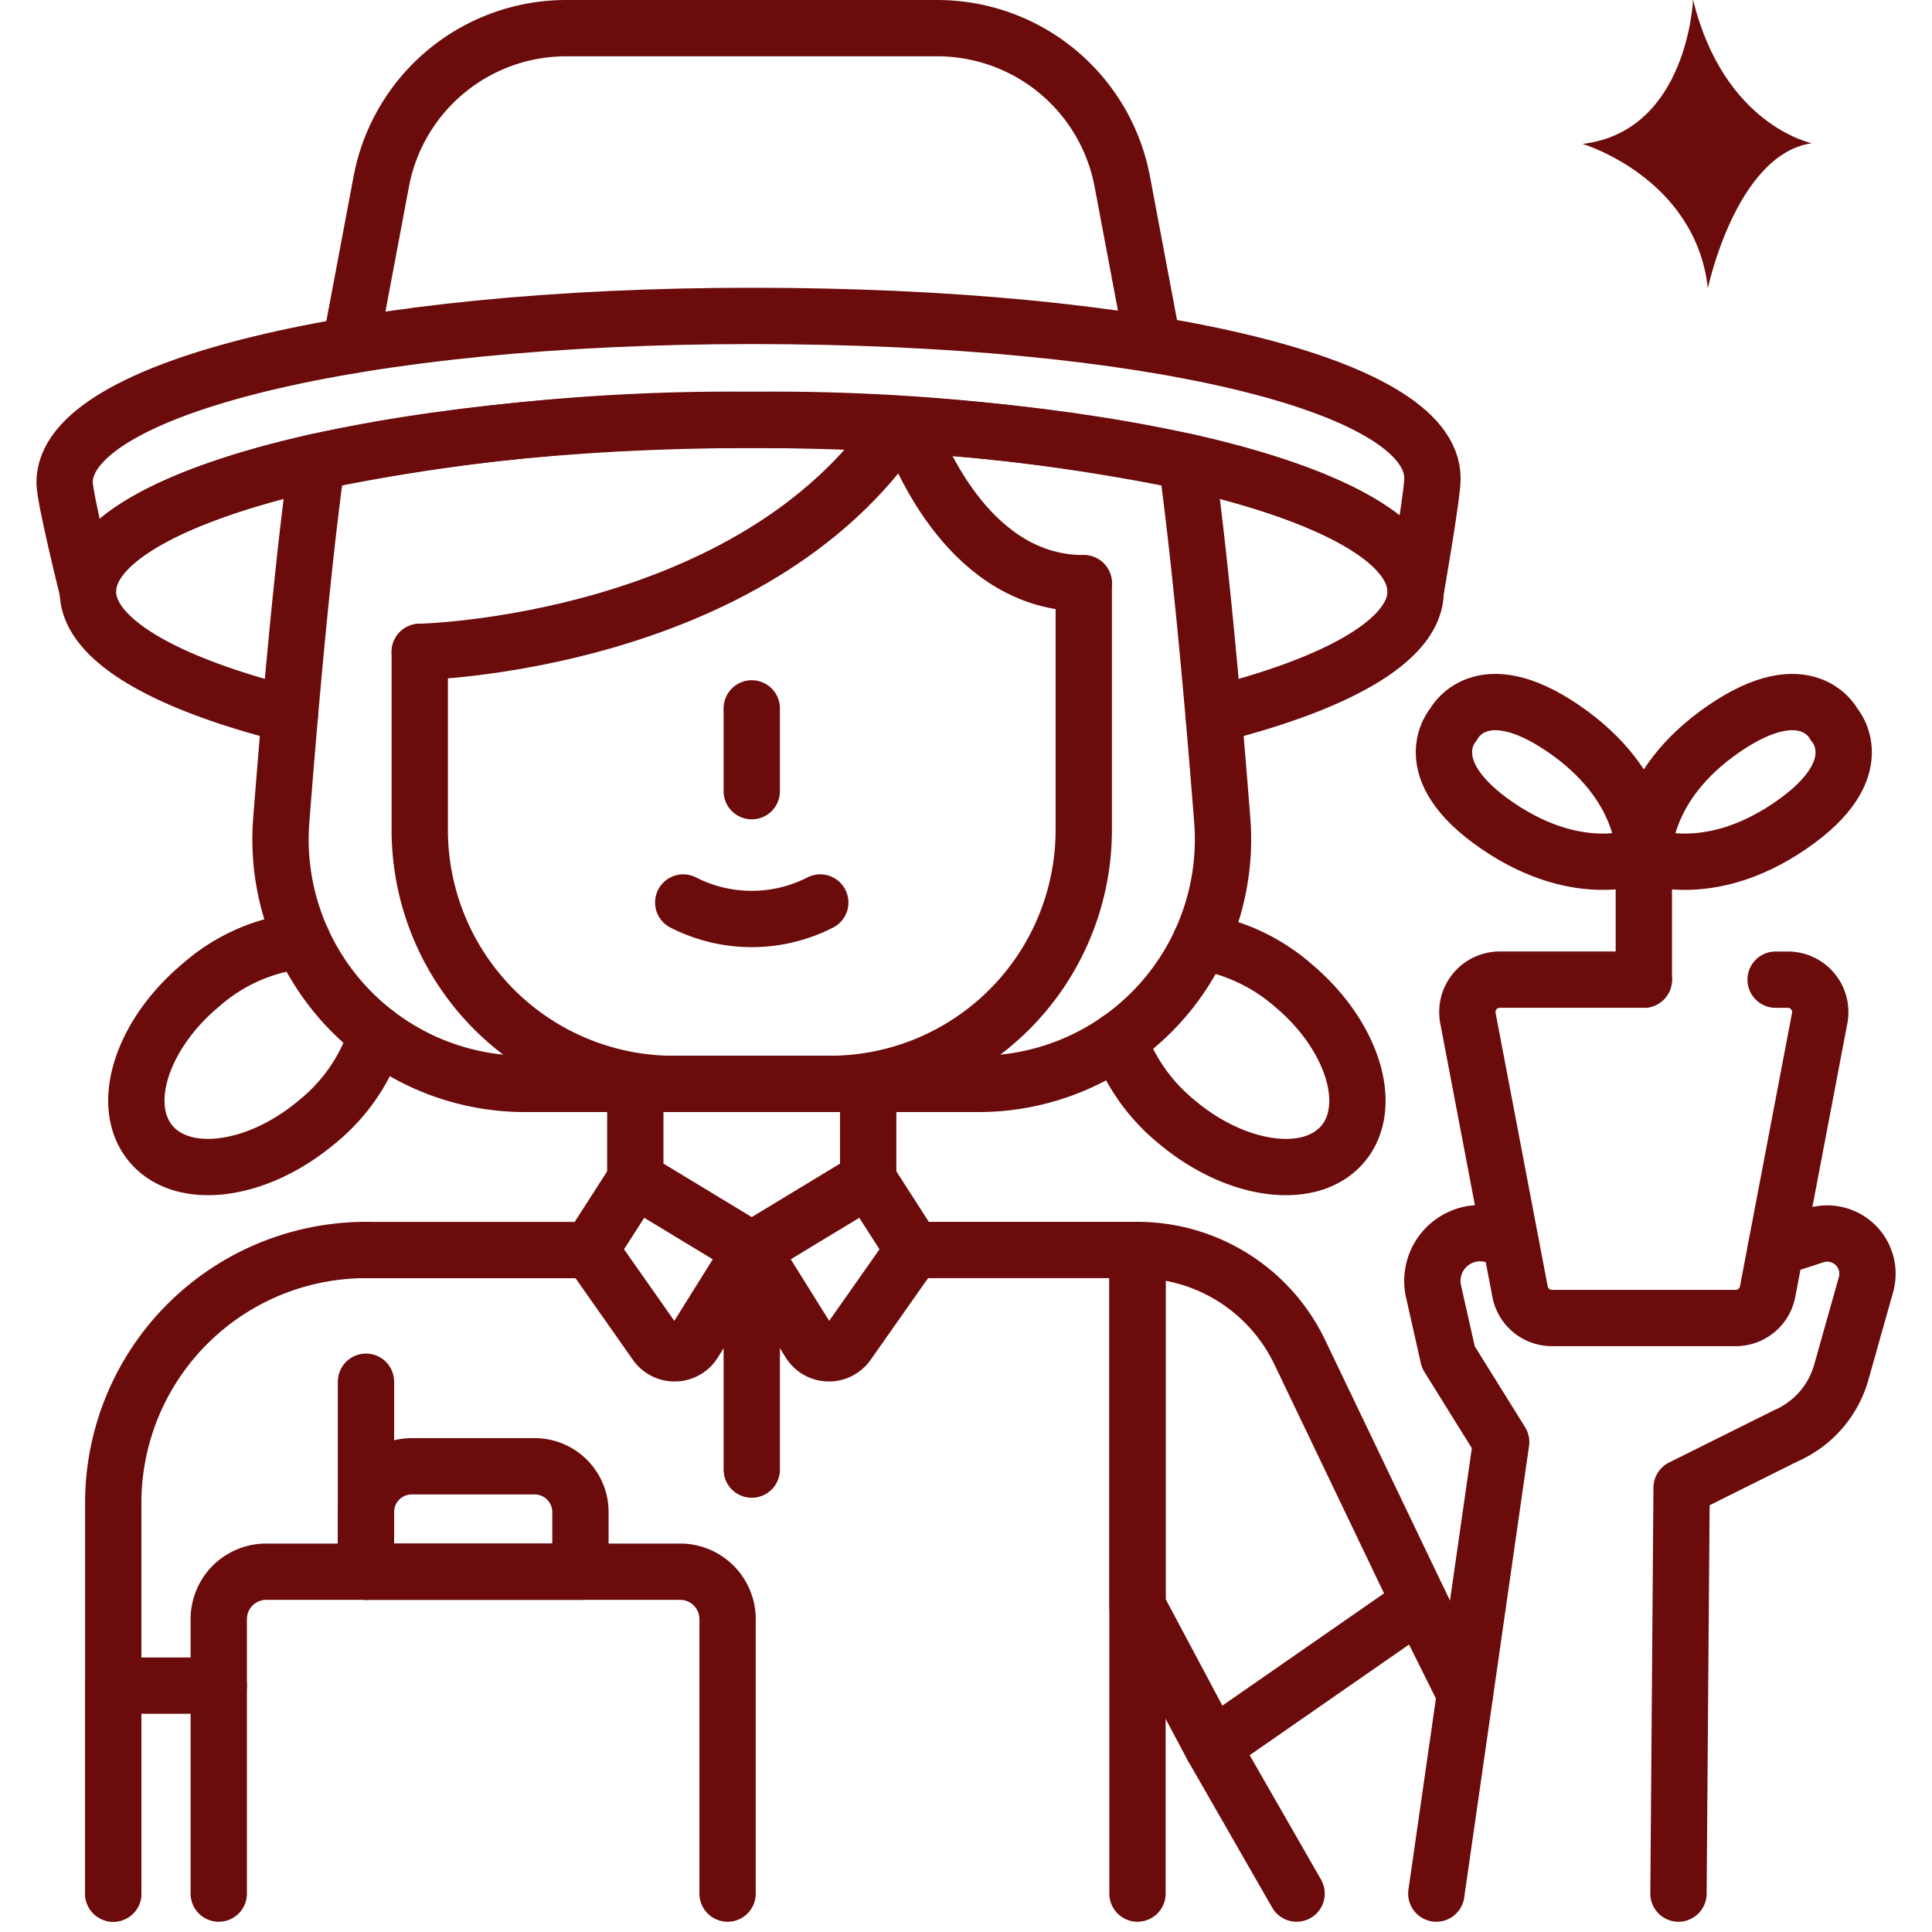 <svg xmlns="http://www.w3.org/2000/svg" xmlns:xlink="http://www.w3.org/1999/xlink" width="83" height="83.001" viewBox="0 0 83 83.001">
  <defs>
    <clipPath id="clip-path">
      <rect id="Rectángulo_403288" data-name="Rectángulo 403288" width="83" height="83" transform="translate(645 6999.002)" fill="#6b0b0c" stroke="#6b0b0c" stroke-width="1"/>
    </clipPath>
  </defs>
  <g id="Grupo_1103748" data-name="Grupo 1103748" transform="translate(-646.711 -1950.618)">
    <g id="Grupo_1102563" data-name="Grupo 1102563" transform="translate(1.711 -5048.383)">
      <g id="Enmascarar_grupo_1098827" data-name="Enmascarar grupo 1098827" clip-path="url(#clip-path)">
        <g id="campesino_1_" data-name="campesino (1)" transform="translate(645.221 6999.002)">
          <g id="Grupo_1103519" data-name="Grupo 1103519">
            <g id="Grupo_1103517" data-name="Grupo 1103517">
              <path id="Trazado_987380" data-name="Trazado 987380" d="M62.22,31.123s1.136-2.282,4.73.179S70.4,36.723,70.4,36.723s-2.706,1.207-6.3-1.255S62.22,31.123,62.22,31.123Z" fill="none" stroke="#6b0b0c" stroke-linecap="round" stroke-linejoin="round" stroke-miterlimit="10" stroke-width="2.419"/>
            </g>
            <g id="Grupo_1103518" data-name="Grupo 1103518">
              <path id="Trazado_987381" data-name="Trazado 987381" d="M78.575,31.123s-1.136-2.282-4.73.179S70.4,36.723,70.4,36.723s2.706,1.207,6.3-1.255S78.575,31.123,78.575,31.123Z" fill="none" stroke="#6b0b0c" stroke-linecap="round" stroke-linejoin="round" stroke-miterlimit="10" stroke-width="2.419"/>
            </g>
          </g>
          <path id="Trazado_987382" data-name="Trazado 987382" d="M46.338,25.055v10.6A10.914,10.914,0,0,1,35.424,46.565h-6.7A10.914,10.914,0,0,1,17.812,35.651V28.005" fill="none" stroke="#6b0b0c" stroke-linecap="round" stroke-linejoin="round" stroke-miterlimit="10" stroke-width="2.419"/>
          <line id="Línea_4299" data-name="Línea 4299" y1="4.11" transform="translate(27.072 46.565)" fill="none" stroke="#6b0b0c" stroke-linecap="round" stroke-linejoin="round" stroke-miterlimit="10" stroke-width="2.419"/>
          <line id="Línea_4300" data-name="Línea 4300" y1="4.11" transform="translate(37.077 46.565)" fill="none" stroke="#6b0b0c" stroke-linecap="round" stroke-linejoin="round" stroke-miterlimit="10" stroke-width="2.419"/>
          <line id="Línea_4301" data-name="Línea 4301" x2="9.628" transform="translate(15.502 53.703)" fill="none" stroke="#6b0b0c" stroke-linecap="round" stroke-linejoin="round" stroke-miterlimit="10" stroke-width="2.419"/>
          <path id="Trazado_987383" data-name="Trazado 987383" d="M39.02,53.7h9.626V81.349" fill="none" stroke="#6b0b0c" stroke-linecap="round" stroke-linejoin="round" stroke-miterlimit="10" stroke-width="2.419"/>
          <line id="Línea_4302" data-name="Línea 4302" y2="8.162" transform="translate(15.502 59.359)" fill="none" stroke="#6b0b0c" stroke-linecap="round" stroke-linejoin="round" stroke-miterlimit="10" stroke-width="2.419"/>
          <path id="Trazado_987384" data-name="Trazado 987384" d="M4.644,81.349V64.562A10.862,10.862,0,0,1,15.5,53.7" fill="none" stroke="#6b0b0c" stroke-linecap="round" stroke-linejoin="round" stroke-miterlimit="10" stroke-width="2.419"/>
          <path id="Trazado_987385" data-name="Trazado 987385" d="M51.865,75.044,48.647,69V53.7a7.73,7.73,0,0,1,6.97,4.39l5.156,10.765" fill="none" stroke="#6b0b0c" stroke-linecap="round" stroke-linejoin="round" stroke-miterlimit="10" stroke-width="2.419"/>
          <line id="Línea_4303" data-name="Línea 4303" y2="3.558" transform="translate(32.075 30.431)" fill="none" stroke="#6b0b0c" stroke-linecap="round" stroke-linejoin="round" stroke-miterlimit="10" stroke-width="2.419"/>
          <path id="Trazado_987386" data-name="Trazado 987386" d="M29.131,38.771a6.47,6.47,0,0,0,5.887,0" fill="none" stroke="#6b0b0c" stroke-linecap="round" stroke-linejoin="round" stroke-miterlimit="10" stroke-width="2.419"/>
          <path id="Trazado_987387" data-name="Trazado 987387" d="M9.177,72.415H4.644v8.935" fill="none" stroke="#6b0b0c" stroke-linecap="round" stroke-linejoin="round" stroke-miterlimit="10" stroke-width="2.419"/>
          <path id="Trazado_987388" data-name="Trazado 987388" d="M25.13,53.7l2.828,4.023a.98.98,0,0,0,1.633-.045L32.075,53.7l-5-3.029Z" fill="none" stroke="#6b0b0c" stroke-linecap="round" stroke-linejoin="round" stroke-miterlimit="10" stroke-width="2.419"/>
          <path id="Trazado_987389" data-name="Trazado 987389" d="M39.02,53.7l-2.828,4.023a.98.98,0,0,1-1.633-.045L32.075,53.7l5-3.029Z" fill="none" stroke="#6b0b0c" stroke-linecap="round" stroke-linejoin="round" stroke-miterlimit="10" stroke-width="2.419"/>
          <path id="Trazado_987390" data-name="Trazado 987390" d="M51.915,30.706c5.353-1.34,8.68-3.217,8.68-5.3,0-2.224-3.81-4.218-9.838-5.569a88.431,88.431,0,0,0-18.682-1.8,88.458,88.458,0,0,0-18.684,1.8c-6.026,1.351-9.836,3.346-9.836,5.569,0,2.078,3.327,3.955,8.678,5.3" fill="none" stroke="#6b0b0c" stroke-linecap="round" stroke-linejoin="round" stroke-miterlimit="10" stroke-width="2.419"/>
          <path id="Trazado_987391" data-name="Trazado 987391" d="M61.318,20.548c0,.744-.724,4.863-.724,4.863,0-4.071-12.769-7.374-28.52-7.374s-28.52,3.3-28.52,7.374c0,0-1-4-1-4.688,0-4.071,12.666-7.152,29.524-7.152S61.318,16.477,61.318,20.548Z" fill="none" stroke="#6b0b0c" stroke-linecap="round" stroke-linejoin="round" stroke-miterlimit="10" stroke-width="2.419"/>
          <path id="Trazado_987392" data-name="Trazado 987392" d="M13.392,19.84c-.634,4.561-1.19,11.02-1.53,15.408a10.5,10.5,0,0,0,3.044,8.24h0a10.5,10.5,0,0,0,7.426,3.076H41.818a10.5,10.5,0,0,0,7.426-3.076h0a10.5,10.5,0,0,0,3.044-8.24c-.34-4.389-.9-10.848-1.53-15.408" fill="none" stroke="#6b0b0c" stroke-linecap="round" stroke-linejoin="round" stroke-miterlimit="10" stroke-width="2.419"/>
          <path id="Trazado_987393" data-name="Trazado 987393" d="M38.788,18.244c.526,1.475,2.756,6.811,7.55,6.811" fill="none" stroke="#6b0b0c" stroke-linecap="round" stroke-linejoin="round" stroke-miterlimit="10" stroke-width="2.419"/>
          <path id="Trazado_987394" data-name="Trazado 987394" d="M17.812,28.005s14.3-.3,20.624-9.784" fill="none" stroke="#6b0b0c" stroke-linecap="round" stroke-linejoin="round" stroke-miterlimit="10" stroke-width="2.419"/>
          <path id="Trazado_987395" data-name="Trazado 987395" d="M14.832,14.843l1.327-7.048A8.082,8.082,0,0,1,24.1,1.209H40.049a8.085,8.085,0,0,1,7.943,6.585l1.319,7" fill="none" stroke="#6b0b0c" stroke-linecap="round" stroke-linejoin="round" stroke-miterlimit="10" stroke-width="2.419"/>
          <path id="Trazado_987396" data-name="Trazado 987396" d="M55.482,81.349l-3.617-6.306,8.907-6.185,1.945,3.907v0" fill="none" stroke="#6b0b0c" stroke-linecap="round" stroke-linejoin="round" stroke-miterlimit="10" stroke-width="2.419"/>
          <path id="Trazado_987397" data-name="Trazado 987397" d="M15.97,44.417a7.871,7.871,0,0,1-2.612,3.812c-2.556,2.133-5.732,2.538-7.1.9s-.4-4.686,2.161-6.819a7.777,7.777,0,0,1,4.354-1.9" fill="none" stroke="#6b0b0c" stroke-linecap="round" stroke-linejoin="round" stroke-miterlimit="10" stroke-width="2.419"/>
          <path id="Trazado_987398" data-name="Trazado 987398" d="M51.357,40.455a8.026,8.026,0,0,1,3.96,1.859c2.556,2.133,3.523,5.186,2.159,6.819s-4.541,1.229-7.1-.9a8.049,8.049,0,0,1-2.54-3.564" fill="none" stroke="#6b0b0c" stroke-linecap="round" stroke-linejoin="round" stroke-miterlimit="10" stroke-width="2.419"/>
          <line id="Línea_4304" data-name="Línea 4304" y2="9.43" transform="translate(32.075 53.704)" fill="none" stroke="#6b0b0c" stroke-linecap="round" stroke-linejoin="round" stroke-miterlimit="10" stroke-width="2.419"/>
          <path id="Trazado_987399" data-name="Trazado 987399" d="M61.484,81.349l1.234-8.583v0L64.27,61.95,62,58.3l-.635-2.82a2.051,2.051,0,0,1,1.459-2.43,2.074,2.074,0,0,1,.54-.073,2.042,2.042,0,0,1,1.324.487" fill="none" stroke="#6b0b0c" stroke-linecap="round" stroke-linejoin="round" stroke-miterlimit="10" stroke-width="2.419"/>
          <path id="Trazado_987400" data-name="Trazado 987400" d="M76.073,53.618l1.675-.542a1.728,1.728,0,0,1,2.195,2.112l-1.061,3.765a4.227,4.227,0,0,1-2.39,2.733l-4.47,2.227-.135,17.436" fill="none" stroke="#6b0b0c" stroke-linecap="round" stroke-linejoin="round" stroke-miterlimit="10" stroke-width="2.419"/>
          <path id="Trazado_987401" data-name="Trazado 987401" d="M9.177,81.349V69.557a2.036,2.036,0,0,1,2.036-2.036H29a2.036,2.036,0,0,1,2.036,2.036V81.349" fill="none" stroke="#6b0b0c" stroke-linecap="round" stroke-linejoin="round" stroke-miterlimit="10" stroke-width="2.419"/>
          <path id="Trazado_987402" data-name="Trazado 987402" d="M22.749,62.992H17.466A1.966,1.966,0,0,0,15.5,64.958v2.563h9.215V64.958A1.966,1.966,0,0,0,22.749,62.992Z" fill="none" stroke="#6b0b0c" stroke-linecap="round" stroke-linejoin="round" stroke-miterlimit="10" stroke-width="2.419"/>
          <path id="Trazado_987403" data-name="Trazado 987403" d="M76.061,42.086h.525a1.392,1.392,0,0,1,1.368,1.653L75.717,55.489a1.393,1.393,0,0,1-1.368,1.132h-7.9a1.393,1.393,0,0,1-1.368-1.132L62.842,43.738a1.392,1.392,0,0,1,1.368-1.653H70.4" fill="none" stroke="#6b0b0c" stroke-linecap="round" stroke-linejoin="round" stroke-miterlimit="10" stroke-width="2.419"/>
          <line id="Línea_4305" data-name="Línea 4305" y2="5.362" transform="translate(70.399 36.723)" fill="none" stroke="#6b0b0c" stroke-linecap="round" stroke-linejoin="round" stroke-miterlimit="10" stroke-width="2.419"/>
        </g>
      </g>
      <path id="Trazado_952692" data-name="Trazado 952692" d="M31.064,147.506s-.229,5.645-4.744,6.182c0,0,4.846,1.447,5.381,6.2,0,0,1.212-5.758,4.468-6.23,0,0-3.776-.755-5.1-6.15" transform="translate(686.67 6851.495)" fill="#6b0b0c"/>
    </g>
  </g>
</svg>
